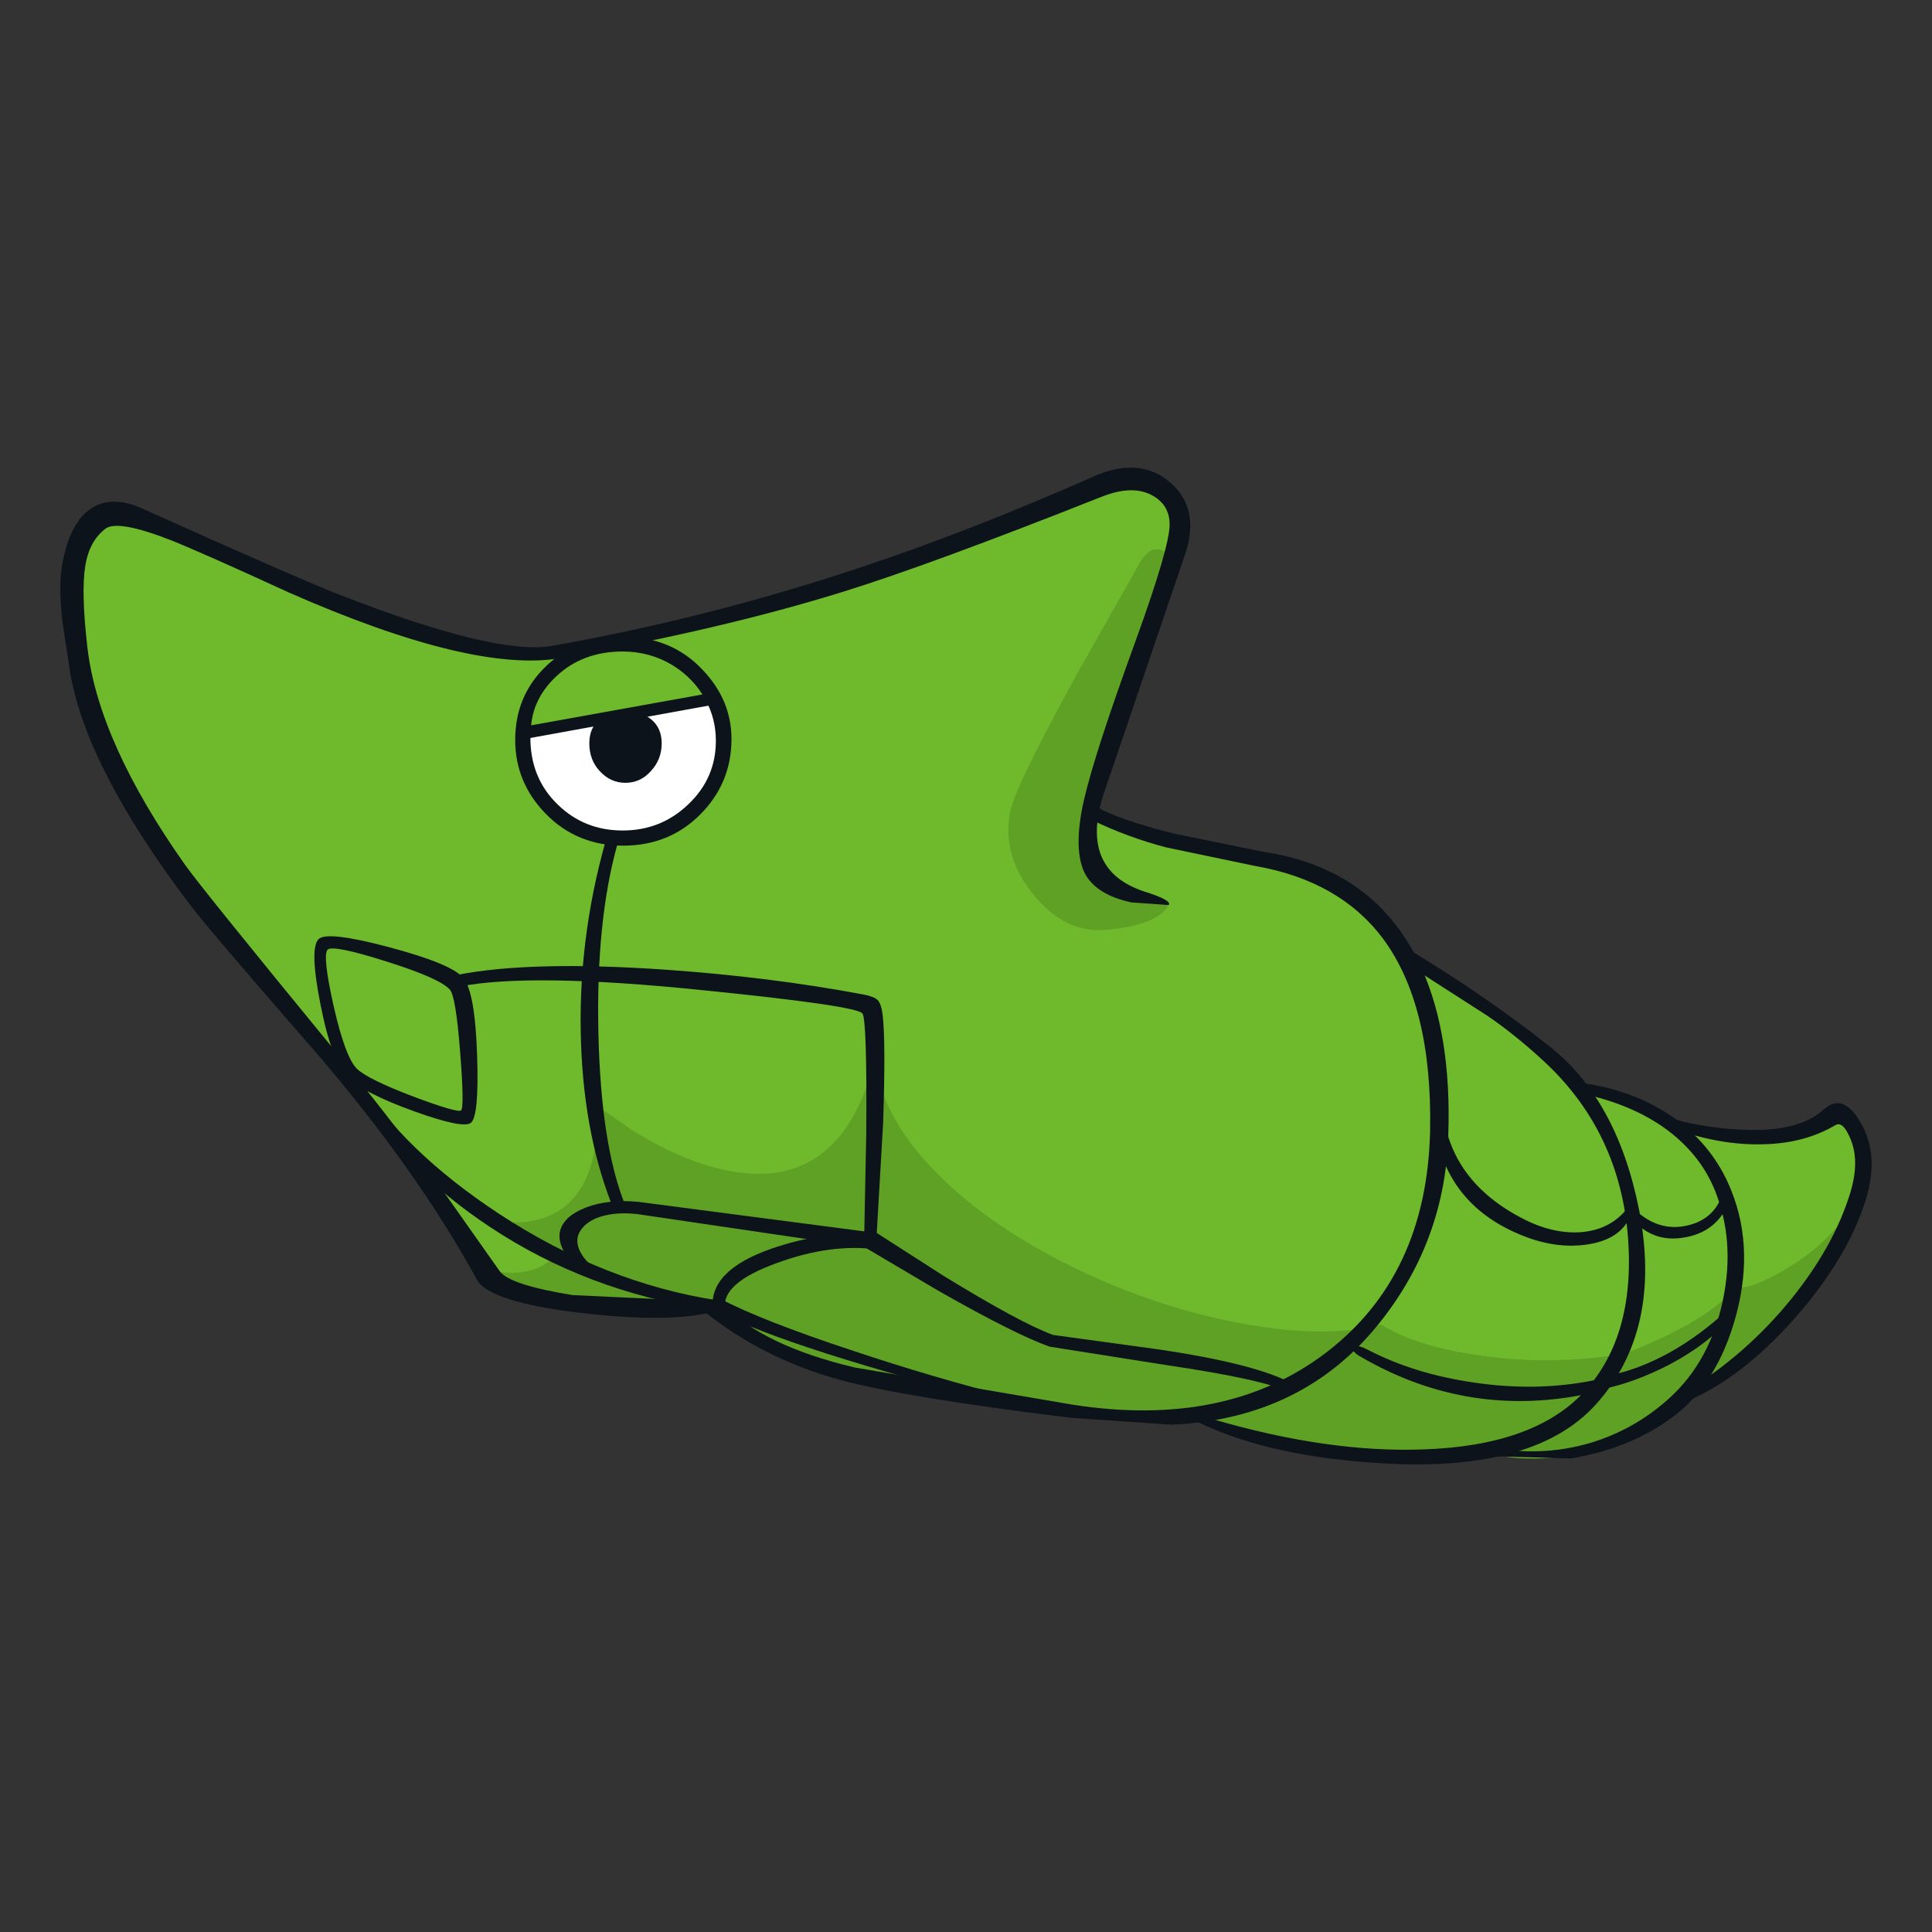 <?xml version="1.0" encoding="utf-8"?>
<!-- Generator: Adobe Illustrator 16.0.0, SVG Export Plug-In . SVG Version: 6.00 Build 0)  -->
<!DOCTYPE svg PUBLIC "-//W3C//DTD SVG 1.1//EN" "http://www.w3.org/Graphics/SVG/1.1/DTD/svg11.dtd">
<svg version="1.1" id="Layer_1" xmlns="http://www.w3.org/2000/svg" xmlns:xlink="http://www.w3.org/1999/xlink" x="0px" y="0px"
	 width="800px" height="800px" viewBox="0 0 800 800" enable-background="new 0 0 800 800" xml:space="preserve">
<rect x="0" y="0" width="800" height="800" fill="#333333" stroke="none"/>
<g>
	<path fill="#6FB92C" d="M625.367,424.644c15.31,12.325,25.361,22.014,30.146,29.073l7.717-0.719
		c7.779,1.317,18.545,6.28,32.305,14.896l36.606,2.333c9.812-0.356,17.051-2.213,21.716-5.563c3.829-2.631,6.579-3.711,8.257-3.23
		c3.106,0.719,5.979,4.366,8.609,10.946c1.077,21.773-8.793,44.982-29.608,69.631c-7.657,8.972-15.731,16.927-24.228,23.864
		c-7.534,6.104-12.978,9.513-16.331,10.229l-11.482,8.796c-9.691,6.58-19.322,11.604-28.896,15.072
		c-7.057,2.634-15.489,3.945-25.303,3.945c-8.733,0-14.654-0.895-17.762-2.69l-22.256,1.437
		c-14.595,1.676-27.457,1.615-38.583-0.177c-10.887-0.961-22.73-3.171-35.532-6.644c-13.399-3.707-21.414-7.176-24.049-10.406
		c-5.38,1.792-17.643,2.03-36.785,0.72c-19.74-1.318-40.558-3.891-62.451-7.717c-56.946-9.934-91.401-22.256-103.365-36.969
		c-13.279,2.392-31.045,2.034-53.298-1.077c-22.611-2.992-35.173-6.94-37.687-11.845c-7.775-14.837-20.577-33.44-38.402-55.812
		l-50.606-61.553c-44.264-54.077-71.481-98.762-81.652-134.055c-4.783-16.629-5.979-30.567-3.588-41.813
		c2.154-10.289,7.119-17.407,14.896-21.355c3.948-2.035,16.869,1.315,38.763,10.049c7.297,2.992,26.32,11.366,57.066,25.124
		c29.67,13.279,56.767,20.219,81.293,20.817l36.428-3.769c11.964-1.556,41.873-9.93,89.727-25.124
		c52.762-16.629,86.2-29.43,100.313-38.404c4.427-2.751,9.751-4.367,15.974-4.844l14.178,1.256c3.592,1.315,6.281,4.605,8.073,9.87
		c1.915,5.384,2.273,11.245,1.081,17.586c-0.601,3.469-6.882,22.013-18.843,55.63c-11.248,31.584-16.691,48.991-16.33,52.221
		c0.834,5.384,9.271,9.93,25.303,13.639l54.373,9.51c13.159,2.275,23.569,6.103,31.224,11.487
		c9.571,6.459,16.45,16.031,20.639,28.712C594.62,402.392,608.738,411.364,625.367,424.644"/>
	<path fill="#5FA124" d="M472.11,232.806c2.992-5.024,6.282-6.519,9.87-4.486c3.47,1.915,4.367,5.563,2.69,10.947
		c-5.619,13.279-10.943,26.68-15.97,40.198c-10.168,26.918-16.09,46.958-17.767,60.118c-1.076,7.896,1.436,15.314,7.538,22.251
		c5.86,6.461,12.321,9.93,19.379,10.409c6.222,0.359,7.358,2.274,3.409,5.744c-4.188,3.588-11.723,5.922-22.609,6.997
		c-11.726,1.198-22.013-3.708-30.865-14.714c-8.854-11.006-11.965-22.613-9.329-34.815c1.55-6.938,10.585-25.481,27.095-55.63
		L472.11,232.806"/>
	<path fill="#0D131A" d="M302.886,306.023c0,12.083-4.248,22.432-12.741,31.044c-8.614,8.734-19.319,13.101-32.123,13.101
		c-12.801,0-23.507-4.426-32.122-13.279c-8.374-8.614-12.562-18.782-12.562-30.508c0-12.083,4.188-22.192,12.562-30.328
		c8.493-8.255,19.202-12.381,32.122-12.381c13.521,0,24.585,4.665,33.2,13.997C298.998,285.923,302.886,295.375,302.886,306.023"/>
	<path fill="#FFFFFF" d="M292.299,290.052c2.752,5.145,4.127,10.707,4.127,16.688c0,10.289-3.77,19.023-11.305,26.201
		c-7.537,7.297-16.632,10.947-27.278,10.947c-10.528,0-19.44-3.53-26.739-10.589c-7.775-7.417-11.604-16.867-11.484-28.353
		l-0.358-1.975l39.48-6.461L292.299,290.052"/>
	<path fill="#6FB92C" d="M257.843,269.773c7.418,0,14.237,1.854,20.458,5.563c6.101,3.709,10.768,8.613,13.998,14.716l-34.456,6.997
		l-38.043,5.384c0.238-8.494,3.707-15.912,10.408-22.251C237.505,273.243,246.718,269.773,257.843,269.773"/>
	<path fill="#0D131A" d="M294.271,292.024l-76.087,13.818c-2.394,0.6-3.41-0.06-3.052-1.973c0.24-1.794,1.615-2.932,4.128-3.411
		l73.756-13.279c2.034-0.477,3.29,0.121,3.77,1.795C297.264,290.649,296.426,291.666,294.271,292.024"/>
	<path fill="#0D131A" d="M273.994,307.817c0,4.427-1.494,8.255-4.486,11.485c-2.871,3.23-6.399,4.846-10.587,4.846
		c-4.066,0-7.597-1.615-10.587-4.846c-2.873-3.111-4.309-6.938-4.309-11.485c0-4.307,1.436-7.657,4.309-10.049
		c2.632-2.154,6.161-3.23,10.587-3.23c4.427,0,7.955,1.077,10.587,3.23C272.5,300.161,273.994,303.51,273.994,307.817"/>
	<path fill="#5FA124" d="M717.965,533.396c5.146,0.238,12.321-2.396,21.535-7.898c11.245-6.58,20.277-15.013,27.096-25.304
		c-8.853,25.243-22.252,44.983-40.195,59.221c-5.503,4.427-11.188,8.019-17.047,10.769l-7.001,2.869
		c-6.817,10.768-19.561,19.144-38.225,25.127c-18.421,5.861-34.096,6.879-47.014,3.048c-10.77,3.95-32.544,3.831-65.323-0.356
		c-32.543-4.068-50.428-8.854-53.657-14.355c-52.044,1.915-99.599-3.473-142.667-16.151c-17.107-5.026-31.106-10.59-41.993-16.688
		c-10.168-5.742-15.671-10.827-16.51-15.254l-17.944,3.229l-42.71-1.793c-13.877-2.753-24.286-5.924-31.225-9.512l-6.282-4.489
		l12.743,1.26c9.21-0.242,15.552-3.111,19.021-8.614l-25.841-13.279l6.82,0.896c5.503,0.241,10.526-0.537,15.073-2.329
		c14.477-5.864,21.415-21.119,20.816-45.764l14.715,10.229c11.844,7.299,23.149,12.385,33.917,15.254
		c34.454,9.091,56.588-6.04,66.398-45.4c1.314,16.147,9.989,32.24,26.021,48.271c14.477,14.479,33.382,27.4,56.705,38.765
		c22.255,10.769,44.806,18.303,67.659,22.609c23.566,4.545,43.247,4.787,59.038,0.719c10.049,6.222,23.987,10.529,41.813,12.921
		c18.9,2.635,37.863,2.452,56.888-0.536c3.351-0.6,10.049-3.29,20.098-8.077C703.966,546.313,713.058,539.855,717.965,533.396"/>
	<path fill="#0D131A" d="M159.861,398.083c-14.716-4.665-22.792-6.28-24.228-4.844c-1.435,1.675-0.598,9.45,2.513,23.33
		c3.23,14.236,6.46,22.91,9.691,26.021c2.99,2.873,10.766,6.699,23.328,11.483c12.203,4.55,18.783,6.461,19.739,5.741
		c0.958-0.835,0.839-8.854-0.358-24.048c-1.196-15.552-2.631-24.222-4.306-26.019C183.489,406.64,174.696,402.75,159.861,398.083
		 M131.867,388.932c2.272-2.394,11.962-1.317,29.071,3.23c17.107,4.546,27.335,8.733,30.686,12.563
		c3.352,3.588,5.323,14.236,5.922,31.942c0.598,17.348-0.298,26.801-2.692,28.354c-2.272,1.558-10.049-0.06-23.328-4.844
		c-13.639-4.907-22.731-9.513-27.277-13.819c-4.545-4.308-8.374-14.355-11.485-30.146
		C129.653,400.655,129.354,391.563,131.867,388.932"/>
	<path fill="#0D131A" d="M250.844,348.016l2.692-0.36c1.675,0.479,2.394,1.077,2.153,1.796c-5.981,21.296-8.614,47.495-7.896,78.601
		c0.717,30.865,4.426,54.555,11.125,71.064l-1.976,1.975c-1.554,0.597-2.451,0.597-2.689,0c-8.136-19.859-12.684-42.71-13.64-68.55
		C239.54,404.188,242.949,376.009,250.844,348.016"/>
	<path fill="#0D131A" d="M357.082,411.722c3.35,0.601,5.503,1.438,6.461,2.515c0.956,1.077,1.615,3.172,1.973,6.282
		c0.838,7.534,0.898,22.312,0.179,44.324l-2.87,49.528c0,0.72-0.837,1.077-2.512,1.077s-2.513-0.357-2.513-1.077l0.897-44.863
		c0.238-31.704-0.3-48.334-1.614-49.887c-1.794-2.154-24.107-5.386-66.938-9.691c-46.897-4.788-80.156-5.265-99.776-1.435
		c-0.599,0.119-1.077-0.659-1.436-2.336c-0.358-1.555-0.181-2.394,0.537-2.513c20.34-3.949,48.873-4.667,85.6-2.152
		C304.263,403.527,331.599,406.938,357.082,411.722"/>
	<path fill="#0D131A" d="M144.966,449.048c-0.358-0.596,0.062-1.374,1.257-2.329c1.077-0.838,1.794-0.961,2.154-0.36
		c12.44,20.102,31.823,38.824,58.144,56.173c29.19,19.141,59.339,31.104,90.443,35.889c0.719,0.119,0.419,0.778-0.896,1.975
		c-1.437,1.315-2.513,1.911-3.229,1.792c-33.26-5.021-63.229-16.387-89.907-34.093C178.645,492.061,159.324,472.38,144.966,449.048"
		/>
	<path fill="#0D131A" d="M360.67,510.247c0.719,0.119,0.958,1.255,0.719,3.409c-0.24,2.271-0.719,3.346-1.436,3.227l-96.188-14.178
		c-6.699-0.715-12.383-0.119-17.048,1.797c-3.948,1.795-6.401,4.188-7.359,7.176c-0.717,2.396-0.179,5.026,1.615,7.898
		c1.915,2.987,4.547,5.385,7.897,7.177c0.598,0.36,0.357,1.017-0.72,1.975l-2.691,0.719c-5.024-2.748-8.793-6.103-11.305-10.052
		c-2.272-3.704-2.991-7.058-2.153-10.046c1.195-3.949,4.727-7.061,10.587-9.333c6.222-2.393,13.52-3.171,21.894-2.333
		L360.67,510.247"/>
	<path fill="#0D131A" d="M358.159,516.524c-0.599-0.357-0.301-1.677,0.896-3.948c1.198-2.273,2.094-3.229,2.692-2.869l29.071,18.663
		c21.06,12.918,36.131,21.055,45.226,24.403l43.247,5.926c27.636,4.063,46.418,8.907,56.348,14.534c0.6,0.357,0.6,1.137,0,2.332
		c-0.6,1.077-1.196,1.436-1.792,1.077c-5.984-3.473-23.149-7.3-51.504-11.482l-47.736-7.541
		c-9.448-3.348-24.707-11.008-45.761-22.969L358.159,516.524"/>
	<path fill="#0D131A" d="M319.396,517.064c14.835-5.146,28.593-6.882,41.274-5.205c0.598,0.119,1.436,1.076,2.513,2.869
		c0.957,1.915,1.077,2.813,0.359,2.693c-12.922-1.796-26.858,0.06-41.814,5.563c-15.312,5.503-22.492,11.785-21.534,18.843
		c0,0.596-0.836,1.018-2.511,1.256c-1.556,0.237-2.394,0-2.513-0.716C293.854,531.601,301.929,523.165,319.396,517.064"/>
	<path fill="#0D131A" d="M298.041,543.44c-0.599-0.237-0.896-1.375-0.896-3.408c0-1.911,0.298-2.69,0.896-2.329
		c11.604,6.1,29.91,13.278,54.913,21.531c22.134,7.419,44.745,14.06,67.832,19.919c0.72,0.238,0.897,0.898,0.541,1.976
		c-0.479,1.077-1.077,1.498-1.797,1.256C356.842,566.112,316.346,553.136,298.041,543.44"/>
	<path fill="#0D131A" d="M484.135,199.426c8.253,6.82,10.649,16.271,7.181,28.354l-15.974,47.018l-18.663,54.913
		c-6.338,20.457-0.6,33.617,17.229,39.48c7.656,2.392,11.007,4.248,10.049,5.563l-15.434-1.077
		c-9.448-2.034-15.791-5.862-19.023-11.485c-3.585-6.58-3.827-16.81-0.716-30.687c2.987-13.041,10.107-34.994,21.354-65.86
		c9.453-26.08,14.177-42.232,14.177-48.453c0-5.265-2.271-9.212-6.817-11.845c-5.503-3.23-12.619-3.109-21.354,0.36
		c-47.379,18.783-83.027,31.883-106.957,39.301c-33.02,10.288-71.962,19.441-116.825,27.457
		c-24.286,4.305-61.853-4.727-112.697-27.099c-23.688-10.887-40.02-18.125-48.991-21.713c-14.716-5.743-23.748-7.299-27.097-4.667
		c-4.427,3.469-7.179,8.555-8.256,15.254c-1.197,7.297-0.897,18.664,0.896,34.096c3.111,26.082,16.569,55.99,40.378,89.729
		c4.665,6.58,25.303,32.181,61.912,76.806c19.142,23.451,35.411,44.686,48.812,63.71l19.74,27.993
		c2.99,3.707,12.979,6.94,29.968,9.69l53.479,2.511c3.827-0.237,6.398,0.238,7.717,1.438c1.315,1.314-0.24,2.451-4.667,3.409
		c-11.964,2.75-29.729,2.75-53.298,0c-25.005-2.992-39.24-7.538-42.71-13.639c-16.629-30.389-38.882-61.794-66.756-94.218
		c-29.552-33.856-47.078-54.434-52.581-61.731c-27.995-37.088-44.326-68.611-48.991-94.573l-3.411-22.252
		c-1.077-10.049-1.077-17.946,0-23.688c2.034-11.247,5.922-18.844,11.666-22.792c5.742-3.948,12.86-4.007,21.354-0.179
		c41.754,18.783,68.852,30.627,81.294,35.533c43.428,16.987,72.917,24.105,88.471,21.354c42.589-7.536,84.643-18.185,126.157-31.942
		c31.104-10.288,63.828-23.03,98.159-38.223C465.353,191.77,475.763,192.489,484.135,199.426"/>
	<path fill="#0D131A" d="M720.118,467.715c16.271,0.954,27.937-1.796,34.994-8.256c5.384-4.904,10.528-3.052,15.433,5.563
		c5.265,9.092,5.864,19.922,1.796,32.482c-5.025,15.791-14.718,31.883-29.073,48.272c-14.833,16.748-29.907,28.291-45.222,34.634
		c-3.35,1.438-5.324,1.735-5.921,0.897c-0.48-0.716,0.954-2.095,4.307-4.125c17.587-10.529,32.781-23.753,45.58-39.663
		c11.368-14.113,19.322-28.354,23.868-42.707c2.869-8.855,3.052-16.45,0.54-22.791c-2.153-5.388-4.307-7.419-6.46-6.104
		c-8.496,5.021-18.429,7.657-29.793,7.896c-11.961,0.361-24.524-1.854-37.685-6.64c-2.631-0.957-4.366-2.213-5.205-3.767
		c-0.835-1.559-0.417-2.035,1.256-1.438C698.104,465.204,708.631,467.115,720.118,467.715"/>
	<path fill="#0D131A" d="M522.896,352.682c31.466,4.665,53.419,20.817,65.863,48.453c8.253,18.545,11.904,41.516,10.943,68.913
		c-0.835,28.593-9.989,54.074-27.457,76.445c-21.294,27.399-50.367,41.872-87.213,43.43l-41.813-2.869
		c-45.822-5.626-77.524-10.831-95.112-15.615c-21.534-5.86-40.496-15.434-56.886-28.713c-2.632-2.034-2.992-3.409-1.077-4.128
		c2.034-0.838,5.264-0.238,9.691,1.796c10.886,11.245,28.891,19.859,54.015,25.84l90.445,15.434
		c42.473,6.58,77.463-0.656,104.981-21.711c27.633-21.18,41.93-51.623,42.891-91.342c0.716-34.815-5.806-61.493-19.564-80.042
		c-11.961-15.912-29.547-25.901-52.76-29.97l-36.965-7.716c-10.526-2.751-20.758-6.52-30.688-11.305
		c-2.271-1.077-3.35-2.692-3.229-4.845c0.119-2.154,1.735-2.393,4.844-0.717c6.342,3.588,17.05,7.297,32.125,11.125L522.896,352.682
		"/>
	<path fill="#0D131A" d="M678.663,500.733c6.58,33.615,0.54,60.654-18.123,81.114c-16.629,18.184-45.222,26.257-85.782,24.223
		c-32.777-1.674-59.396-7.594-79.854-17.763c-5.265-2.515-6.579-3.649-3.945-3.409l10.407,2.513
		c32.419,9.567,61.973,13.814,88.65,12.738c29.548-1.076,51.202-8.671,64.962-22.792c14.715-15.193,21.114-36.606,19.199-64.241
		c-2.148-29.671-13.879-54.317-35.173-73.938c-7.656-7.057-15.313-13.216-22.97-18.479l-29.61-19.024
		c-3.229-2.034-4.963-4.188-5.205-6.461c-0.239-2.392,0.719-2.931,2.872-1.615c20.579,12.442,39.601,25.547,57.066,39.304
		C660.06,447.617,672.563,470.227,678.663,500.733"/>
	<path fill="#0D131A" d="M654.079,452.64l-2.69-4.665c16.389,1.793,30.387,6.818,41.992,15.075
		c9.808,7.058,17.165,15.91,22.072,26.559c7.657,16.749,8.793,35.11,3.409,55.093c-5.026,18.544-13.577,32.42-25.664,41.631
		c-11.842,8.976-26.139,14.837-42.891,17.586l-45.043-1.255l15.975-2.69c12.683,1.915,25.123,1.076,37.326-2.512
		c12.32-3.707,23.269-9.93,32.841-18.663c11.244-10.291,18.604-23.868,22.071-40.736c3.351-16.271,2.214-31.346-3.408-45.225
		c-3.593-8.854-9.395-16.569-17.408-23.149C682.612,461.553,669.751,455.87,654.079,452.64"/>
	<path fill="#0D131A" d="M677.947,501.808c6.223,5.388,12.978,7.303,20.276,5.745c6.941-1.438,11.727-5.205,14.355-11.308
		c0.958-2.394,1.854-2.869,2.694-1.433c0.835,1.433,0.658,3.29-0.54,5.563c-3.59,6.699-9.33,10.704-17.229,12.022
		c-7.892,1.432-14.654-0.6-20.276-6.104L677.947,501.808"/>
	<path fill="#0D131A" d="M673.998,505.757c-3.23,5.384-9.15,8.614-17.765,9.691c-8.496,1.076-17.35-0.299-26.563-4.129
		c-23.325-9.567-35.468-27.517-36.429-53.833c-0.119-2.753,0.479-4.067,1.796-3.948c1.317,0.119,2.033,1.255,2.152,3.409
		c1.319,20.573,12.023,36.25,32.122,47.014c8.614,4.669,16.931,6.763,24.944,6.286c8.614-0.602,15.313-4.132,20.099-10.594
		c2.272-2.987,3.11-3.227,2.512-0.716L673.998,505.757"/>
	<path fill="#0D131A" d="M659.821,576.644c-33.979,7.656-66.039,2.749-96.189-14.718c-2.75-1.554-3.886-2.869-3.409-3.946
		c0.601-1.194,2.754-0.838,6.461,1.077c12.684,6.58,27.277,11.066,43.787,13.458c17.229,2.515,33.619,2.214,49.171-0.896
		c3.352-0.72,5.026-0.238,5.026,1.435C664.668,574.729,663.052,575.924,659.821,576.644"/>
	<path fill="#0D131A" d="M717.07,545.059c-6.224,7.537-14.9,14.236-26.025,20.103c-9.568,4.902-18.724,8.253-27.457,10.045
		l2.515-5.563c17.106-3.589,33.677-12.799,49.708-27.632c1.436-1.438,2.396-1.74,2.873-0.898
		C719.041,541.947,718.501,543.266,717.07,545.059"/>
</g>
</svg>
